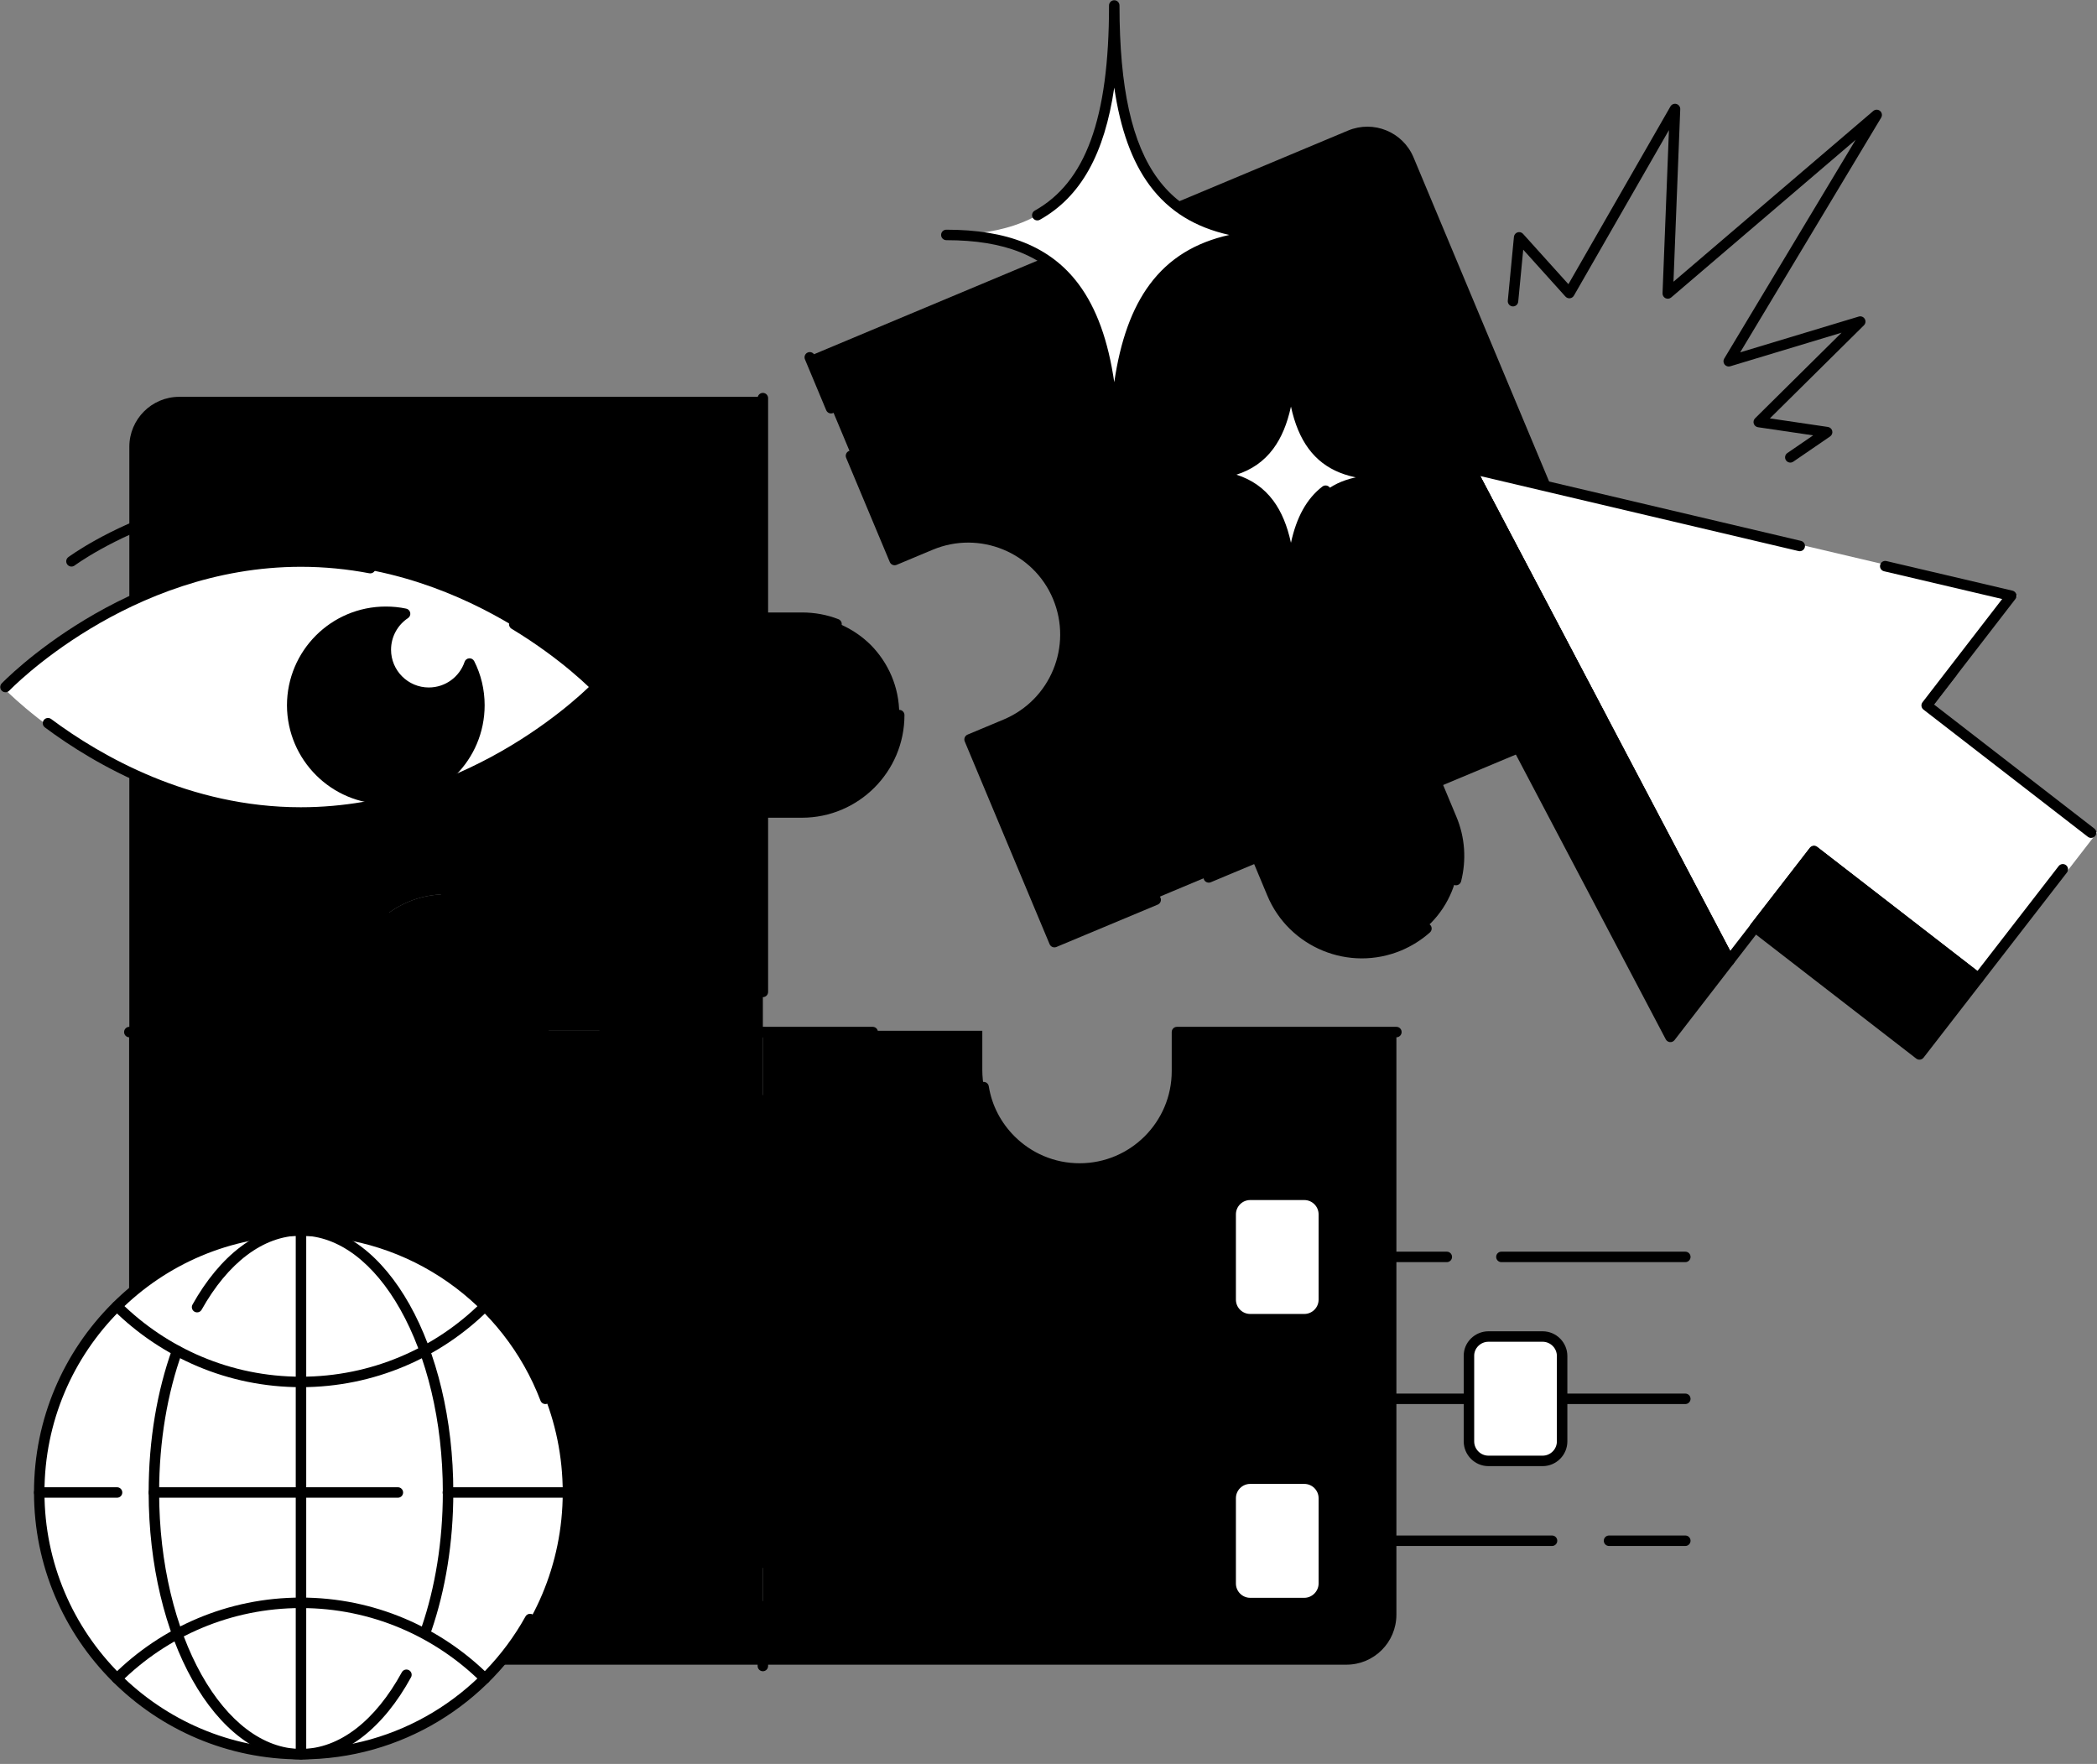<svg viewBox="0 0 340 286" fill="none" xmlns="http://www.w3.org/2000/svg">
<rect x="0" y="0" width="340" height="286" fill="#808080" stroke="none"/>
<g clip-path="url(#clip0_10475_33681)">
<path d="M229.178 25.5L265.716 112.848L232.874 126.612L235.327 132.48C238.703 140.518 234.9 149.765 226.868 153.108C222.851 154.779 218.551 154.673 214.819 153.143C211.087 151.614 207.923 148.662 206.253 144.643L203.801 138.775L170.959 152.539L157.204 119.677L163.069 117.223C171.101 113.844 174.869 104.632 171.528 96.595C169.857 92.576 166.694 89.624 162.962 88.095C159.23 86.565 154.93 86.459 150.913 88.13L145.049 90.584L131.294 57.722L218.586 21.161C222.709 19.454 227.436 21.374 229.178 25.5Z" fill="currentColor"/>
<path fill-rule="evenodd" clip-rule="evenodd" d="M130.967 57.152C131.4 56.971 131.897 57.176 132.078 57.608L135.526 65.859C135.706 66.292 135.502 66.79 135.069 66.97C134.637 67.151 134.139 66.947 133.959 66.514L130.511 58.263C130.33 57.83 130.534 57.333 130.967 57.152Z" fill="black"/>
<path fill-rule="evenodd" clip-rule="evenodd" d="M137.647 73.122C138.08 72.941 138.578 73.144 138.759 73.577L145.504 89.687L150.587 87.56C154.818 85.799 159.352 85.912 163.284 87.523C167.214 89.134 170.55 92.245 172.312 96.483C175.832 104.952 171.862 114.659 163.398 118.219L158.315 120.346L171.414 151.642L187.052 145.106C187.485 144.925 187.982 145.129 188.163 145.561C188.344 145.994 188.14 146.492 187.707 146.672L171.286 153.536C170.854 153.717 170.357 153.513 170.176 153.081L156.421 120.219C156.334 120.011 156.333 119.777 156.418 119.569C156.504 119.36 156.668 119.194 156.876 119.107L162.739 116.654C162.739 116.654 162.74 116.654 162.74 116.654C170.34 113.457 173.905 104.741 170.743 97.135C169.164 93.335 166.173 90.543 162.64 89.094C159.108 87.647 155.04 87.546 151.24 89.128C151.239 89.128 151.239 89.128 151.239 89.128L145.376 91.582C144.944 91.763 144.446 91.559 144.265 91.126L137.192 74.233C137.011 73.8 137.215 73.303 137.647 73.122Z" fill="black"/>
<path fill-rule="evenodd" clip-rule="evenodd" d="M204.124 138.203C204.333 138.288 204.499 138.453 204.586 138.661L207.039 144.531C208.618 148.331 211.609 151.123 215.142 152.571C218.673 154.018 222.74 154.119 226.54 152.539C228.126 151.863 229.504 150.987 230.712 149.913C231.062 149.601 231.599 149.632 231.911 149.983C232.223 150.333 232.191 150.87 231.841 151.182C230.491 152.382 228.955 153.356 227.202 154.103L227.195 154.105C222.964 155.866 218.43 155.754 214.498 154.143C210.568 152.532 207.232 149.421 205.471 145.184C205.471 145.183 205.47 145.183 205.47 145.183L203.346 140.1L196.31 143.044C195.878 143.225 195.38 143.021 195.199 142.588C195.018 142.156 195.222 141.658 195.655 141.477L203.474 138.205C203.682 138.118 203.916 138.117 204.124 138.203Z" fill="black"/>
<path fill-rule="evenodd" clip-rule="evenodd" d="M266.5 112.733C266.681 113.166 266.478 113.663 266.045 113.845L233.986 127.281L236.11 132.362C236.11 132.363 236.111 132.364 236.111 132.364C237.572 135.815 237.758 139.49 236.898 142.895C236.783 143.35 236.321 143.625 235.867 143.511C235.412 143.396 235.136 142.934 235.251 142.479C236.026 139.413 235.856 136.117 234.546 133.025L234.545 133.021L234.545 133.021L232.092 127.153C231.912 126.72 232.115 126.223 232.548 126.042L265.389 112.278C265.821 112.097 266.319 112.301 266.5 112.733Z" fill="black"/>
<path d="M226.407 167.122V261.796C226.407 266.278 222.781 269.905 218.303 269.905H123.689V234.304H117.362C113.026 234.304 109.081 232.526 106.202 229.681C103.358 226.836 101.581 222.888 101.581 218.513C101.581 209.8 108.654 202.722 117.362 202.722H123.689V167.122H159.267V173.452C159.267 177.791 161.044 181.739 163.887 184.62C166.731 187.465 170.676 189.243 175.048 189.243C183.756 189.243 190.829 182.166 190.829 173.452V167.122H226.407Z" fill="currentColor"/>
<path d="M101.581 218.513C101.581 222.852 103.358 226.8 106.202 229.68C109.045 232.526 112.991 234.304 117.362 234.304H123.689V269.905H29.039C24.561 269.905 20.935 266.277 20.935 261.796V167.121H56.513V160.79C56.513 152.077 63.586 145 72.294 145C76.63 145 80.576 146.778 83.455 149.623C86.298 152.468 88.075 156.416 88.075 160.79V167.121H123.689V202.722H117.362C108.654 202.757 101.581 209.799 101.581 218.513Z" fill="currentColor"/>
<path d="M145.796 115.729C145.796 124.443 138.723 131.52 130.015 131.52H123.688V167.121H88.075V160.791C88.075 156.452 86.297 152.504 83.454 149.623C80.611 146.778 76.665 145 72.294 145C63.586 145 56.513 152.077 56.513 160.791V167.121H20.97V72.446C20.97 67.965 24.596 64.338 29.074 64.338H123.688V99.938H130.015C134.351 99.938 138.296 101.717 141.175 104.562C144.018 107.443 145.796 111.39 145.796 115.729Z" fill="currentColor"/>
<path fill-rule="evenodd" clip-rule="evenodd" d="M189.979 167.334C189.979 166.865 190.359 166.485 190.828 166.485H226.406C226.875 166.485 227.255 166.865 227.255 167.334C227.255 167.803 226.875 168.183 226.406 168.183H191.677V173.665C191.677 182.846 184.224 190.305 175.047 190.305C170.44 190.305 166.282 188.43 163.286 185.432C160.892 183.037 159.204 179.925 158.641 176.395C158.567 175.931 158.883 175.496 159.346 175.422C159.809 175.348 160.244 175.664 160.318 176.127C160.821 179.283 162.331 182.075 164.487 184.232C167.178 186.925 170.91 188.606 175.047 188.606C183.285 188.606 189.979 181.91 189.979 173.665V167.334Z" fill="black"/>
<path fill-rule="evenodd" clip-rule="evenodd" d="M122.84 167.334C122.84 166.865 123.22 166.485 123.689 166.485H141.496C141.965 166.485 142.345 166.865 142.345 167.334C142.345 167.803 141.965 168.183 141.496 168.183H123.689C123.22 168.183 122.84 167.803 122.84 167.334Z" fill="black"/>
<path fill-rule="evenodd" clip-rule="evenodd" d="M123.689 259.595C124.158 259.595 124.538 259.975 124.538 260.444V270.118C124.538 270.587 124.158 270.967 123.689 270.967C123.22 270.967 122.84 270.587 122.84 270.118V260.444C122.84 259.975 123.22 259.595 123.689 259.595Z" fill="black"/>
<path fill-rule="evenodd" clip-rule="evenodd" d="M123.689 177.546C124.158 177.546 124.538 177.926 124.538 178.395V202.935C124.538 203.404 124.158 203.784 123.689 203.784H117.362C109.124 203.784 102.431 210.481 102.431 218.726C102.431 222.828 104.11 226.564 106.805 229.295C109.496 231.987 113.227 233.668 117.362 233.668H123.689C124.158 233.668 124.538 234.048 124.538 234.517V253.367C124.538 253.836 124.158 254.216 123.689 254.216C123.22 254.216 122.84 253.836 122.84 253.367V235.366H117.362C112.756 235.366 108.597 233.491 105.601 230.494L105.598 230.49C102.607 227.46 100.732 223.301 100.732 218.726C100.732 209.544 108.185 202.086 117.362 202.086H122.84V178.395C122.84 177.926 123.22 177.546 123.689 177.546Z" fill="black"/>
<path fill-rule="evenodd" clip-rule="evenodd" d="M97.141 167.334C97.141 166.865 97.521 166.485 97.99 166.485H123.687C124.156 166.485 124.536 166.865 124.536 167.334C124.536 167.803 124.156 168.183 123.687 168.183H97.99C97.521 168.183 97.141 167.803 97.141 167.334Z" fill="black"/>
<path fill-rule="evenodd" clip-rule="evenodd" d="M71.479 145.214C71.479 144.745 71.859 144.364 72.328 144.364C76.901 144.364 81.057 146.24 84.085 149.233L84.089 149.237C87.085 152.234 88.958 156.395 88.958 161.004V167.335C88.958 167.804 88.578 168.184 88.109 168.184C87.64 168.184 87.26 167.804 87.26 167.335V161.004C87.26 156.866 85.58 153.132 82.89 150.439C80.16 147.742 76.427 146.063 72.328 146.063C71.859 146.063 71.479 145.682 71.479 145.214Z" fill="black"/>
<path fill-rule="evenodd" clip-rule="evenodd" d="M63.222 148.103C63.512 148.471 63.449 149.005 63.08 149.295C59.616 152.021 57.398 156.26 57.398 161.004V167.335C57.398 167.804 57.017 168.184 56.548 168.184H20.97C20.501 168.184 20.121 167.804 20.121 167.335C20.121 166.866 20.501 166.486 20.97 166.486H55.699V161.004C55.699 155.719 58.172 150.996 62.03 147.96C62.398 147.67 62.932 147.734 63.222 148.103Z" fill="black"/>
<path fill-rule="evenodd" clip-rule="evenodd" d="M145.797 115.094C146.266 115.094 146.646 115.474 146.646 115.943C146.646 125.125 139.193 132.583 130.016 132.583H124.538V160.826C124.538 161.295 124.158 161.675 123.689 161.675C123.22 161.675 122.84 161.295 122.84 160.826V131.734C122.84 131.265 123.22 130.885 123.689 130.885H130.016C138.254 130.885 144.948 124.188 144.948 115.943C144.948 115.474 145.328 115.094 145.797 115.094Z" fill="black"/>
<path fill-rule="evenodd" clip-rule="evenodd" d="M123.689 63.702C124.158 63.702 124.538 64.083 124.538 64.552V99.303H130.016C132.109 99.303 134.097 99.677 135.939 100.392C136.376 100.562 136.593 101.054 136.423 101.491C136.254 101.928 135.762 102.145 135.324 101.975C133.683 101.338 131.904 101.001 130.016 101.001H123.689C123.22 101.001 122.84 100.621 122.84 100.152V64.552C122.84 64.083 123.22 63.702 123.689 63.702Z" fill="black"/>
<path d="M96.533 111.675C96.533 111.675 77.056 132.018 48.622 132.018C20.188 132.018 0.71 111.675 0.71 111.675C0.71 111.675 20.188 91.332 48.622 91.332C77.056 91.332 96.533 111.675 96.533 111.675Z" fill="white"/>
<path fill-rule="evenodd" clip-rule="evenodd" d="M82.656 100.779C82.899 100.378 83.421 100.249 83.822 100.491C88.078 103.061 91.437 105.631 93.735 107.561C94.884 108.526 95.768 109.332 96.367 109.899C96.667 110.182 96.895 110.406 97.05 110.56C97.127 110.637 97.186 110.696 97.226 110.737C97.236 110.747 97.245 110.757 97.253 110.764C97.26 110.772 97.267 110.779 97.272 110.784L97.284 110.797L97.289 110.802L97.289 110.802C97.289 110.802 97.29 110.802 96.676 111.39C97.29 111.977 97.289 111.977 97.289 111.978L97.284 111.982L97.272 111.995C97.261 112.006 97.246 112.022 97.226 112.042C97.186 112.083 97.127 112.143 97.05 112.22C96.895 112.374 96.667 112.597 96.367 112.881C95.768 113.447 94.884 114.253 93.735 115.218C91.437 117.148 88.078 119.719 83.822 122.288C75.315 127.425 63.185 132.582 48.765 132.582C30.202 132.582 15.416 124.002 7.277 117.939C6.901 117.659 6.823 117.127 7.103 116.751C7.383 116.375 7.915 116.297 8.292 116.577C16.288 122.535 30.719 130.884 48.765 130.884C62.779 130.884 74.604 125.87 82.944 120.834C87.112 118.318 90.399 115.803 92.642 113.918C93.764 112.976 94.623 112.193 95.2 111.647C95.298 111.554 95.388 111.468 95.47 111.39C95.388 111.311 95.298 111.225 95.2 111.132C94.623 110.587 93.764 109.803 92.642 108.861C90.399 106.977 87.112 104.461 82.944 101.945C82.543 101.703 82.414 101.181 82.656 100.779ZM96.676 111.39L97.29 111.977C97.604 111.649 97.604 111.131 97.29 110.802L96.676 111.39Z" fill="black"/>
<path fill-rule="evenodd" clip-rule="evenodd" d="M1.503 111.978L1.503 111.978L1.505 111.976L1.514 111.967C1.522 111.958 1.535 111.945 1.553 111.927C1.588 111.891 1.642 111.836 1.715 111.764C1.859 111.62 2.077 111.407 2.366 111.134C2.943 110.588 3.802 109.804 4.923 108.862C7.167 106.978 10.454 104.462 14.621 101.946C22.961 96.911 34.787 91.897 48.801 91.897C52.654 91.897 56.368 92.282 59.874 92.949C60.335 93.036 60.779 92.734 60.867 92.273C60.954 91.812 60.652 91.368 60.191 91.28C56.588 90.595 52.767 90.198 48.801 90.198C34.381 90.198 22.251 95.356 13.744 100.492C9.487 103.062 6.128 105.632 3.831 107.562C2.682 108.527 1.798 109.333 1.199 109.9C0.899 110.183 0.671 110.407 0.516 110.561C0.439 110.638 0.38 110.697 0.34 110.738C0.32 110.759 0.305 110.774 0.294 110.785L0.282 110.798L0.278 110.802L0.277 110.803C0.277 110.803 0.276 110.804 0.89 111.391L0.276 110.804C-0.048 111.142 -0.036 111.68 0.302 112.004C0.641 112.329 1.179 112.317 1.503 111.978" fill="black"/>
<path fill-rule="evenodd" clip-rule="evenodd" d="M48.8 80.622C44.659 80.622 40.766 81.008 37.154 81.675C36.693 81.76 36.25 81.455 36.165 80.994C36.08 80.533 36.385 80.09 36.846 80.005C40.556 79.32 44.553 78.924 48.8 78.924C59.98 78.924 69.399 81.779 76.02 84.63C79.331 86.056 81.947 87.484 83.739 88.557C84.635 89.094 85.326 89.543 85.794 89.859C86.029 90.017 86.208 90.142 86.33 90.228C86.39 90.271 86.437 90.305 86.469 90.328C86.485 90.34 86.497 90.349 86.506 90.355L86.516 90.363L86.519 90.365L86.52 90.366C86.52 90.366 86.52 90.366 86.013 91.047L86.52 90.366C86.897 90.646 86.975 91.178 86.694 91.554C86.414 91.93 85.883 92.008 85.507 91.728C85.506 91.728 85.506 91.728 85.506 91.728L85.505 91.728L85.499 91.723C85.496 91.721 85.492 91.718 85.487 91.714C85.482 91.71 85.476 91.706 85.47 91.701C85.443 91.682 85.402 91.652 85.346 91.613C85.235 91.534 85.068 91.417 84.845 91.267C84.399 90.966 83.735 90.534 82.866 90.014C81.129 88.974 78.581 87.582 75.348 86.19C68.88 83.404 59.692 80.622 48.8 80.622Z" fill="black"/>
<path fill-rule="evenodd" clip-rule="evenodd" d="M28.601 82.887C28.747 83.333 28.504 83.812 28.059 83.958C23.072 85.592 19.07 87.533 16.318 89.064C14.942 89.829 13.88 90.49 13.165 90.959C12.807 91.193 12.536 91.379 12.356 91.505C12.267 91.568 12.199 91.616 12.155 91.647C12.133 91.663 12.117 91.675 12.107 91.683L12.096 91.691L12.094 91.692C11.718 91.972 11.186 91.894 10.906 91.518C10.626 91.142 10.703 90.61 11.08 90.33L11.587 91.011C11.08 90.33 11.08 90.33 11.08 90.33L11.082 90.329L11.086 90.325L11.102 90.314C11.116 90.304 11.135 90.29 11.16 90.271C11.211 90.235 11.285 90.182 11.382 90.114C11.576 89.978 11.861 89.782 12.235 89.538C12.981 89.049 14.078 88.366 15.492 87.58C18.321 86.007 22.422 84.018 27.53 82.344C27.975 82.198 28.455 82.441 28.601 82.887Z" fill="black"/>
<path d="M62.556 129.528C70.944 129.528 77.733 122.735 77.733 114.341C77.733 111.923 77.164 109.611 76.133 107.584C75.209 110.323 72.615 112.314 69.522 112.314C65.684 112.314 62.556 109.185 62.556 105.343C62.556 102.925 63.8 100.756 65.684 99.511C64.689 99.297 63.622 99.191 62.556 99.191C54.168 99.191 47.379 105.984 47.379 114.377C47.415 122.735 54.204 129.528 62.556 129.528Z" fill="black"/>
<path fill-rule="evenodd" clip-rule="evenodd" d="M46.528 114.377C46.528 105.516 53.696 98.342 62.553 98.342C63.675 98.342 64.801 98.454 65.859 98.681C66.194 98.753 66.452 99.018 66.516 99.354C66.579 99.69 66.435 100.031 66.149 100.22C64.496 101.312 63.403 103.219 63.403 105.344C63.403 108.716 66.151 111.465 69.52 111.465C72.236 111.465 74.515 109.717 75.326 107.313C75.435 106.989 75.728 106.762 76.069 106.738C76.41 106.713 76.733 106.895 76.888 107.2C77.979 109.347 78.579 111.79 78.579 114.342C78.579 123.204 71.411 130.377 62.553 130.377C53.731 130.377 46.565 123.204 46.528 114.381L46.528 114.377ZM48.226 114.376C48.26 122.268 54.672 128.679 62.553 128.679C70.472 128.679 76.881 122.267 76.881 114.342C76.881 112.691 76.601 111.095 76.079 109.618C74.689 111.747 72.281 113.164 69.52 113.164C65.212 113.164 61.704 109.653 61.704 105.344C61.704 103.335 62.469 101.481 63.725 100.086C63.338 100.055 62.946 100.04 62.553 100.04C54.636 100.04 48.227 106.451 48.226 114.376Z" fill="black"/>
<path fill-rule="evenodd" clip-rule="evenodd" d="M317.06 108.298C317.432 108.584 317.502 109.117 317.216 109.489L313.057 114.895C312.771 115.267 312.238 115.336 311.866 115.05C311.495 114.765 311.425 114.231 311.711 113.86L315.87 108.454C316.155 108.082 316.689 108.013 317.06 108.298Z" fill="black"/>
<path d="M48.801 284.45C72.239 284.45 91.239 265.438 91.239 241.985C91.239 218.533 72.239 199.521 48.801 199.521C25.364 199.521 6.364 218.533 6.364 241.985C6.364 265.438 25.364 284.45 48.801 284.45Z" fill="white"/>
<path fill-rule="evenodd" clip-rule="evenodd" d="M48.799 200.37C25.81 200.37 7.21 218.981 7.21 241.95C7.21 264.919 25.846 283.566 48.799 283.566C64.471 283.566 78.091 274.89 85.198 262.094C85.426 261.684 85.943 261.537 86.353 261.764C86.763 261.992 86.911 262.509 86.683 262.919C79.289 276.229 65.115 285.264 48.799 285.264C24.907 285.264 5.512 265.856 5.512 241.95C5.512 218.044 24.872 198.672 48.799 198.672C67.253 198.672 83.023 210.245 89.222 226.497C89.389 226.935 89.169 227.426 88.731 227.593C88.293 227.76 87.802 227.54 87.635 227.102C81.679 211.487 66.526 200.37 48.799 200.37Z" fill="black"/>
<path fill-rule="evenodd" clip-rule="evenodd" d="M18.377 211.195C18.706 210.861 19.244 210.858 19.577 211.187C27.103 218.613 37.413 223.212 48.801 223.212C60.191 223.212 70.535 218.613 78.024 211.188C78.357 210.858 78.894 210.861 79.224 211.194C79.555 211.527 79.552 212.064 79.219 212.395C71.425 220.121 60.656 224.911 48.801 224.911C36.945 224.911 26.213 220.121 18.385 212.396C18.051 212.067 18.047 211.529 18.377 211.195Z" fill="black"/>
<path fill-rule="evenodd" clip-rule="evenodd" d="M18.383 271.542C26.177 263.816 36.946 259.026 48.801 259.026C60.657 259.026 71.389 263.816 79.218 271.541C79.552 271.87 79.555 272.408 79.226 272.742C78.896 273.076 78.359 273.079 78.025 272.75C70.499 265.324 60.19 260.725 48.801 260.725C37.411 260.725 27.068 265.324 19.579 272.749C19.246 273.079 18.708 273.076 18.378 272.743C18.048 272.41 18.05 271.873 18.383 271.542Z" fill="black"/>
<path fill-rule="evenodd" clip-rule="evenodd" d="M29.007 218.212C29.448 218.371 29.677 218.858 29.518 219.299C27.173 225.814 25.801 233.576 25.801 241.951C25.801 253.551 28.45 264.019 32.685 271.556C36.935 279.121 42.67 283.567 48.801 283.567C55.065 283.567 60.88 278.946 65.152 271.134C65.377 270.722 65.893 270.571 66.304 270.796C66.716 271.021 66.867 271.537 66.642 271.948C62.241 279.998 55.971 285.265 48.801 285.265C41.781 285.265 35.591 280.196 31.204 272.388C26.802 264.553 24.102 253.788 24.102 241.951C24.102 233.396 25.503 225.438 27.92 218.724C28.079 218.282 28.566 218.053 29.007 218.212Z" fill="black"/>
<path fill-rule="evenodd" clip-rule="evenodd" d="M48.8 200.335C42.669 200.335 36.926 204.789 32.694 212.349C32.465 212.758 31.948 212.904 31.538 212.675C31.129 212.446 30.983 211.928 31.212 211.519C35.581 203.715 41.781 198.637 48.8 198.637C55.819 198.637 62.01 203.696 66.397 211.5C70.799 219.331 73.499 230.096 73.499 241.951C73.499 250.147 72.206 257.816 69.97 264.348C69.818 264.791 69.335 265.028 68.891 264.876C68.448 264.724 68.211 264.241 68.363 263.798C70.534 257.455 71.8 249.973 71.8 241.951C71.8 230.333 69.151 219.865 64.916 212.332C60.666 204.772 54.932 200.335 48.8 200.335Z" fill="black"/>
<path fill-rule="evenodd" clip-rule="evenodd" d="M71.765 241.986C71.765 241.517 72.145 241.137 72.614 241.137H91.238C91.707 241.137 92.088 241.517 92.088 241.986C92.088 242.455 91.707 242.835 91.238 242.835H72.614C72.145 242.835 71.765 242.455 71.765 241.986Z" fill="black"/>
<path fill-rule="evenodd" clip-rule="evenodd" d="M24.102 241.986C24.102 241.517 24.483 241.137 24.952 241.137H64.51C64.98 241.137 65.36 241.517 65.36 241.986C65.36 242.455 64.98 242.835 64.51 242.835H24.952C24.483 242.835 24.102 242.455 24.102 241.986Z" fill="black"/>
<path fill-rule="evenodd" clip-rule="evenodd" d="M5.512 241.986C5.512 241.517 5.892 241.137 6.361 241.137H18.979C19.447 241.137 19.828 241.517 19.828 241.986C19.828 242.455 19.447 242.835 18.979 242.835H6.361C5.892 242.835 5.512 242.455 5.512 241.986Z" fill="black"/>
<path fill-rule="evenodd" clip-rule="evenodd" d="M48.8 198.672C49.269 198.672 49.65 199.052 49.65 199.521V284.415C49.65 284.884 49.269 285.264 48.8 285.264C48.331 285.264 47.951 284.884 47.951 284.415V199.521C47.951 199.052 48.331 198.672 48.8 198.672Z" fill="black"/>
<path d="M153.436 38.09C172.593 38.09 180.662 27.741 180.662 0.889C180.662 27.741 188.73 38.09 207.887 38.09C188.73 38.09 180.662 48.44 180.662 75.292C180.662 48.44 172.629 38.09 153.436 38.09Z" fill="white"/>
<path d="M194.276 76.963C204.868 76.963 209.31 71.237 209.31 56.406C209.31 71.237 213.753 76.963 224.345 76.963C213.753 76.963 209.31 82.689 209.31 97.52C209.31 82.689 204.868 76.963 194.276 76.963Z" fill="white"/>
<path fill-rule="evenodd" clip-rule="evenodd" d="M180.662 0.04C181.131 0.04 181.511 0.421 181.511 0.89C181.511 14.271 183.53 23.337 187.773 29.053C191.966 34.704 198.463 37.242 207.887 37.242C208.356 37.242 208.737 37.622 208.737 38.091C208.737 38.56 208.356 38.94 207.887 38.94C198.463 38.94 191.966 41.478 187.773 47.128C183.53 52.844 181.511 61.911 181.511 75.292C181.511 75.761 181.131 76.141 180.662 76.141C180.193 76.141 179.813 75.761 179.813 75.292C179.813 61.911 177.794 52.844 173.551 47.128C169.357 41.478 162.86 38.94 153.436 38.94C152.967 38.94 152.587 38.56 152.587 38.091C152.587 37.622 152.967 37.242 153.436 37.242C163.17 37.242 170.285 39.879 174.915 46.116C177.807 50.012 179.677 55.249 180.662 61.971C181.647 55.249 183.517 50.012 186.409 46.116C189.55 41.883 193.837 39.309 199.31 38.091C193.837 36.873 189.55 34.298 186.409 30.066C183.515 26.168 181.646 20.928 180.661 14.202C179.085 24.943 175.25 31.907 168.601 35.631C168.192 35.86 167.675 35.714 167.446 35.305C167.216 34.896 167.362 34.378 167.772 34.149C175.967 29.559 179.813 19.347 179.813 0.89C179.813 0.421 180.193 0.04 180.662 0.04Z" fill="black"/>
<path fill-rule="evenodd" clip-rule="evenodd" d="M209.311 55.557C209.78 55.557 210.16 55.938 210.16 56.407C210.16 63.778 211.272 68.683 213.538 71.741C215.755 74.733 219.204 76.114 224.345 76.114C224.814 76.114 225.194 76.494 225.194 76.963C225.194 77.432 224.814 77.812 224.345 77.812C218.894 77.812 214.826 76.331 212.174 72.752C210.85 70.965 209.912 68.698 209.311 65.919C208.709 68.698 207.772 70.965 206.448 72.752C204.922 74.811 202.928 76.175 200.471 76.963C202.928 77.751 204.922 79.116 206.448 81.175C207.772 82.962 208.709 85.23 209.311 88.009C210.208 83.866 211.852 80.858 214.408 78.887C214.779 78.601 215.312 78.67 215.599 79.041C215.885 79.412 215.816 79.946 215.445 80.232C211.909 82.958 210.16 88.275 210.16 97.52C210.16 97.989 209.78 98.369 209.311 98.369C208.842 98.369 208.462 97.989 208.462 97.52C208.462 90.149 207.349 85.243 205.083 82.186C202.866 79.194 199.417 77.812 194.276 77.812C193.807 77.812 193.427 77.432 193.427 76.963C193.427 76.494 193.807 76.114 194.276 76.114C199.417 76.114 202.866 74.733 205.083 71.741C207.349 68.683 208.462 63.778 208.462 56.407C208.462 55.938 208.842 55.557 209.311 55.557Z" fill="black"/>
<path d="M284.554 150.334L280.396 155.74L284.554 150.334Z" fill="white"/>
<path d="M327.062 96.595L239.343 75.931L281.354 155.74L295.073 137.993L321.73 158.621L339.999 135.005L313.342 114.377L327.062 96.595Z" fill="white"/>
<path fill-rule="evenodd" clip-rule="evenodd" d="M237.713 75.412C237.917 75.149 238.255 75.029 238.579 75.105L292 87.695C292.456 87.803 292.739 88.26 292.631 88.716C292.524 89.173 292.066 89.456 291.61 89.348L240.004 77.186L280.532 154.176L293.443 137.474C293.581 137.295 293.784 137.179 294.007 137.151C294.231 137.122 294.457 137.184 294.635 137.321L320.62 157.43L333.784 140.425C334.071 140.054 334.605 139.986 334.976 140.273C335.346 140.56 335.414 141.094 335.127 141.465L321.443 159.141C321.156 159.511 320.623 159.579 320.252 159.292L294.267 139.184L281.067 156.259C280.891 156.488 280.61 156.611 280.322 156.586C280.034 156.561 279.779 156.391 279.644 156.135L237.633 76.327C237.478 76.033 237.509 75.675 237.713 75.412Z" fill="black"/>
<path fill-rule="evenodd" clip-rule="evenodd" d="M304.839 91.6C304.946 91.143 305.403 90.86 305.86 90.968L326.297 95.769C326.578 95.835 326.806 96.039 326.903 96.311C327 96.583 326.951 96.886 326.775 97.114L313.574 114.225L339.56 134.334C339.931 134.621 339.999 135.155 339.712 135.526C339.425 135.896 338.891 135.964 338.521 135.677L311.864 115.05C311.493 114.763 311.425 114.23 311.711 113.859L324.625 97.121L305.472 92.621C305.015 92.513 304.732 92.056 304.839 91.6Z" fill="black"/>
<path fill-rule="evenodd" clip-rule="evenodd" d="M242.582 203.79C242.582 203.321 242.962 202.94 243.431 202.94H273.251C273.72 202.94 274.101 203.321 274.101 203.79C274.101 204.259 273.72 204.639 273.251 204.639H243.431C242.962 204.639 242.582 204.259 242.582 203.79Z" fill="black"/>
<path fill-rule="evenodd" clip-rule="evenodd" d="M178.711 203.79C178.711 203.321 179.091 202.94 179.56 202.94H234.58C235.049 202.94 235.429 203.321 235.429 203.79C235.429 204.259 235.049 204.639 234.58 204.639H179.56C179.091 204.639 178.711 204.259 178.711 203.79Z" fill="black"/>
<path d="M211.479 213.89H202.7C200.958 213.89 199.536 212.467 199.536 210.725V196.89C199.536 195.147 200.958 193.724 202.7 193.724H211.479C213.22 193.724 214.642 195.147 214.642 196.89V210.725C214.642 212.467 213.22 213.89 211.479 213.89Z" fill="white"/>
<path fill-rule="evenodd" clip-rule="evenodd" d="M202.7 194.572C201.428 194.572 200.386 195.614 200.386 196.889V210.723C200.386 211.998 201.428 213.04 202.7 213.04H211.479C212.751 213.04 213.793 211.998 213.793 210.723V196.889C213.793 195.614 212.751 194.572 211.479 194.572H202.7ZM198.688 196.889C198.688 194.677 200.489 192.874 202.7 192.874H211.479C213.69 192.874 215.491 194.677 215.491 196.889V210.723C215.491 212.935 213.69 214.738 211.479 214.738H202.7C200.489 214.738 198.688 212.935 198.688 210.723V196.889Z" fill="black"/>
<path fill-rule="evenodd" clip-rule="evenodd" d="M260.032 249.811C260.032 249.342 260.413 248.961 260.882 248.961H273.25C273.719 248.961 274.1 249.342 274.1 249.811C274.1 250.28 273.719 250.66 273.25 250.66H260.882C260.413 250.66 260.032 250.28 260.032 249.811Z" fill="black"/>
<path fill-rule="evenodd" clip-rule="evenodd" d="M222.429 249.811C222.429 249.342 222.809 248.961 223.278 248.961H251.641C252.11 248.961 252.49 249.342 252.49 249.811C252.49 250.28 252.11 250.66 251.641 250.66H223.278C222.809 250.66 222.429 250.28 222.429 249.811Z" fill="black"/>
<path fill-rule="evenodd" clip-rule="evenodd" d="M178.711 249.811C178.711 249.342 179.091 248.961 179.56 248.961H223.277C223.746 248.961 224.127 249.342 224.127 249.811C224.127 250.28 223.746 250.66 223.277 250.66H179.56C179.091 250.66 178.711 250.28 178.711 249.811Z" fill="black"/>
<path d="M211.479 259.911H202.7C200.958 259.911 199.536 258.488 199.536 256.746V242.911C199.536 241.168 200.958 239.745 202.7 239.745H211.479C213.22 239.745 214.642 241.168 214.642 242.911V256.746C214.642 258.453 213.22 259.911 211.479 259.911Z" fill="white"/>
<path fill-rule="evenodd" clip-rule="evenodd" d="M202.7 240.595C201.428 240.595 200.386 241.637 200.386 242.911V256.746C200.386 258.02 201.428 259.062 202.7 259.062H211.479C212.745 259.062 213.793 257.991 213.793 256.746V242.911C213.793 241.637 212.751 240.595 211.479 240.595H202.7ZM198.688 242.911C198.688 240.7 200.489 238.896 202.7 238.896H211.479C213.69 238.896 215.491 240.7 215.491 242.911V256.746C215.491 258.915 213.696 260.76 211.479 260.76H202.7C200.489 260.76 198.688 258.957 198.688 256.746V242.911Z" fill="black"/>
<path fill-rule="evenodd" clip-rule="evenodd" d="M178.711 226.799C178.711 226.33 179.091 225.95 179.56 225.95H215.387C215.856 225.95 216.236 226.33 216.236 226.799C216.236 227.268 215.856 227.648 215.387 227.648H179.56C179.091 227.648 178.711 227.268 178.711 226.799Z" fill="black"/>
<path fill-rule="evenodd" clip-rule="evenodd" d="M224.312 226.799C224.312 226.33 224.692 225.95 225.161 225.95H273.25C273.719 225.95 274.099 226.33 274.099 226.799C274.099 227.268 273.719 227.648 273.25 227.648H225.161C224.692 227.648 224.312 227.268 224.312 226.799Z" fill="black"/>
<path d="M241.334 216.7H250.113C251.855 216.7 253.277 218.122 253.277 219.865V233.7C253.277 235.442 251.855 236.865 250.113 236.865H241.334C239.593 236.865 238.171 235.442 238.171 233.7V219.865C238.136 218.122 239.593 216.7 241.334 216.7Z" fill="white"/>
<path fill-rule="evenodd" clip-rule="evenodd" d="M241.335 217.547C240.046 217.547 238.995 218.601 239.02 219.846C239.02 219.852 239.02 219.858 239.02 219.864V233.699C239.02 234.973 240.063 236.015 241.335 236.015H250.114C251.386 236.015 252.428 234.973 252.428 233.699V219.864C252.428 218.589 251.386 217.547 250.114 217.547H241.335ZM237.322 219.872C237.282 217.636 239.143 215.849 241.335 215.849H250.114C252.325 215.849 254.126 217.653 254.126 219.864V233.699C254.126 235.91 252.325 237.713 250.114 237.713H241.335C239.124 237.713 237.322 235.91 237.322 233.699V219.872Z" fill="black"/>
<path d="M238.382 75.931L280.394 155.74L270.833 168.116L228.822 88.308L238.382 75.931Z" fill="black"/>
<path fill-rule="evenodd" clip-rule="evenodd" d="M238.456 75.086C238.744 75.111 239 75.28 239.134 75.536L281.145 155.344C281.3 155.639 281.269 155.996 281.066 156.259L271.505 168.636C271.328 168.864 271.048 168.988 270.76 168.963C270.472 168.938 270.216 168.768 270.082 168.512L228.07 88.704C227.916 88.41 227.947 88.052 228.15 87.789L237.711 75.412C237.887 75.184 238.168 75.061 238.456 75.086ZM229.827 88.395L270.969 166.552L279.389 155.653L238.247 77.496L229.827 88.395Z" fill="black"/>
<path d="M320.772 158.622L311.211 170.963L284.554 150.335L294.115 137.994L320.772 158.622Z" fill="black"/>
<path fill-rule="evenodd" clip-rule="evenodd" d="M293.443 137.472C293.731 137.102 294.264 137.034 294.634 137.321L321.291 157.949C321.469 158.087 321.586 158.29 321.614 158.513C321.642 158.737 321.581 158.962 321.443 159.14L311.882 171.481C311.595 171.852 311.062 171.92 310.691 171.633L284.034 151.005C283.856 150.867 283.74 150.664 283.711 150.441C283.683 150.217 283.744 149.992 283.882 149.814L293.443 137.472ZM294.266 139.183L285.745 150.182L311.059 169.771L319.58 158.772L294.266 139.183Z" fill="black"/>
<path fill-rule="evenodd" clip-rule="evenodd" d="M271.815 16.86C272.19 16.968 272.444 17.319 272.428 17.709L271.331 45.679L303.727 17.991C304.044 17.72 304.51 17.719 304.827 17.988C305.145 18.257 305.221 18.717 305.007 19.073L282.148 57.127L301.368 51.326C301.741 51.213 302.143 51.369 302.343 51.705C302.542 52.04 302.488 52.468 302.211 52.742L286.962 67.836L296.37 69.224C296.716 69.275 296.995 69.532 297.074 69.873C297.152 70.213 297.014 70.567 296.726 70.764L290.755 74.854C290.368 75.119 289.84 75.02 289.575 74.633C289.31 74.247 289.408 73.718 289.795 73.453L293.979 70.587L285.033 69.268C284.715 69.221 284.45 68.998 284.35 68.692C284.25 68.386 284.331 68.05 284.56 67.824L298.587 53.939L280.533 59.389C280.197 59.49 279.833 59.375 279.618 59.098C279.402 58.821 279.379 58.44 279.56 58.139L300.864 22.672L270.959 48.232C270.702 48.451 270.34 48.498 270.036 48.35C269.733 48.203 269.545 47.89 269.558 47.553L270.596 21.095L255.185 47.938C255.049 48.174 254.809 48.331 254.538 48.36C254.268 48.388 254 48.286 253.817 48.084L246.97 40.483L246.159 48.912C246.114 49.379 245.699 49.721 245.233 49.676C244.766 49.632 244.424 49.217 244.469 48.75L245.464 38.4C245.496 38.065 245.723 37.781 246.043 37.675C246.363 37.57 246.714 37.663 246.94 37.913L254.295 46.077L270.843 17.253C271.038 16.914 271.439 16.752 271.815 16.86Z" fill="black"/>
</g>
<defs>
<clipPath id="clip0_10475_33681">
<rect width="340" height="285.304" fill="white"/>
</clipPath>
</defs>
</svg>
